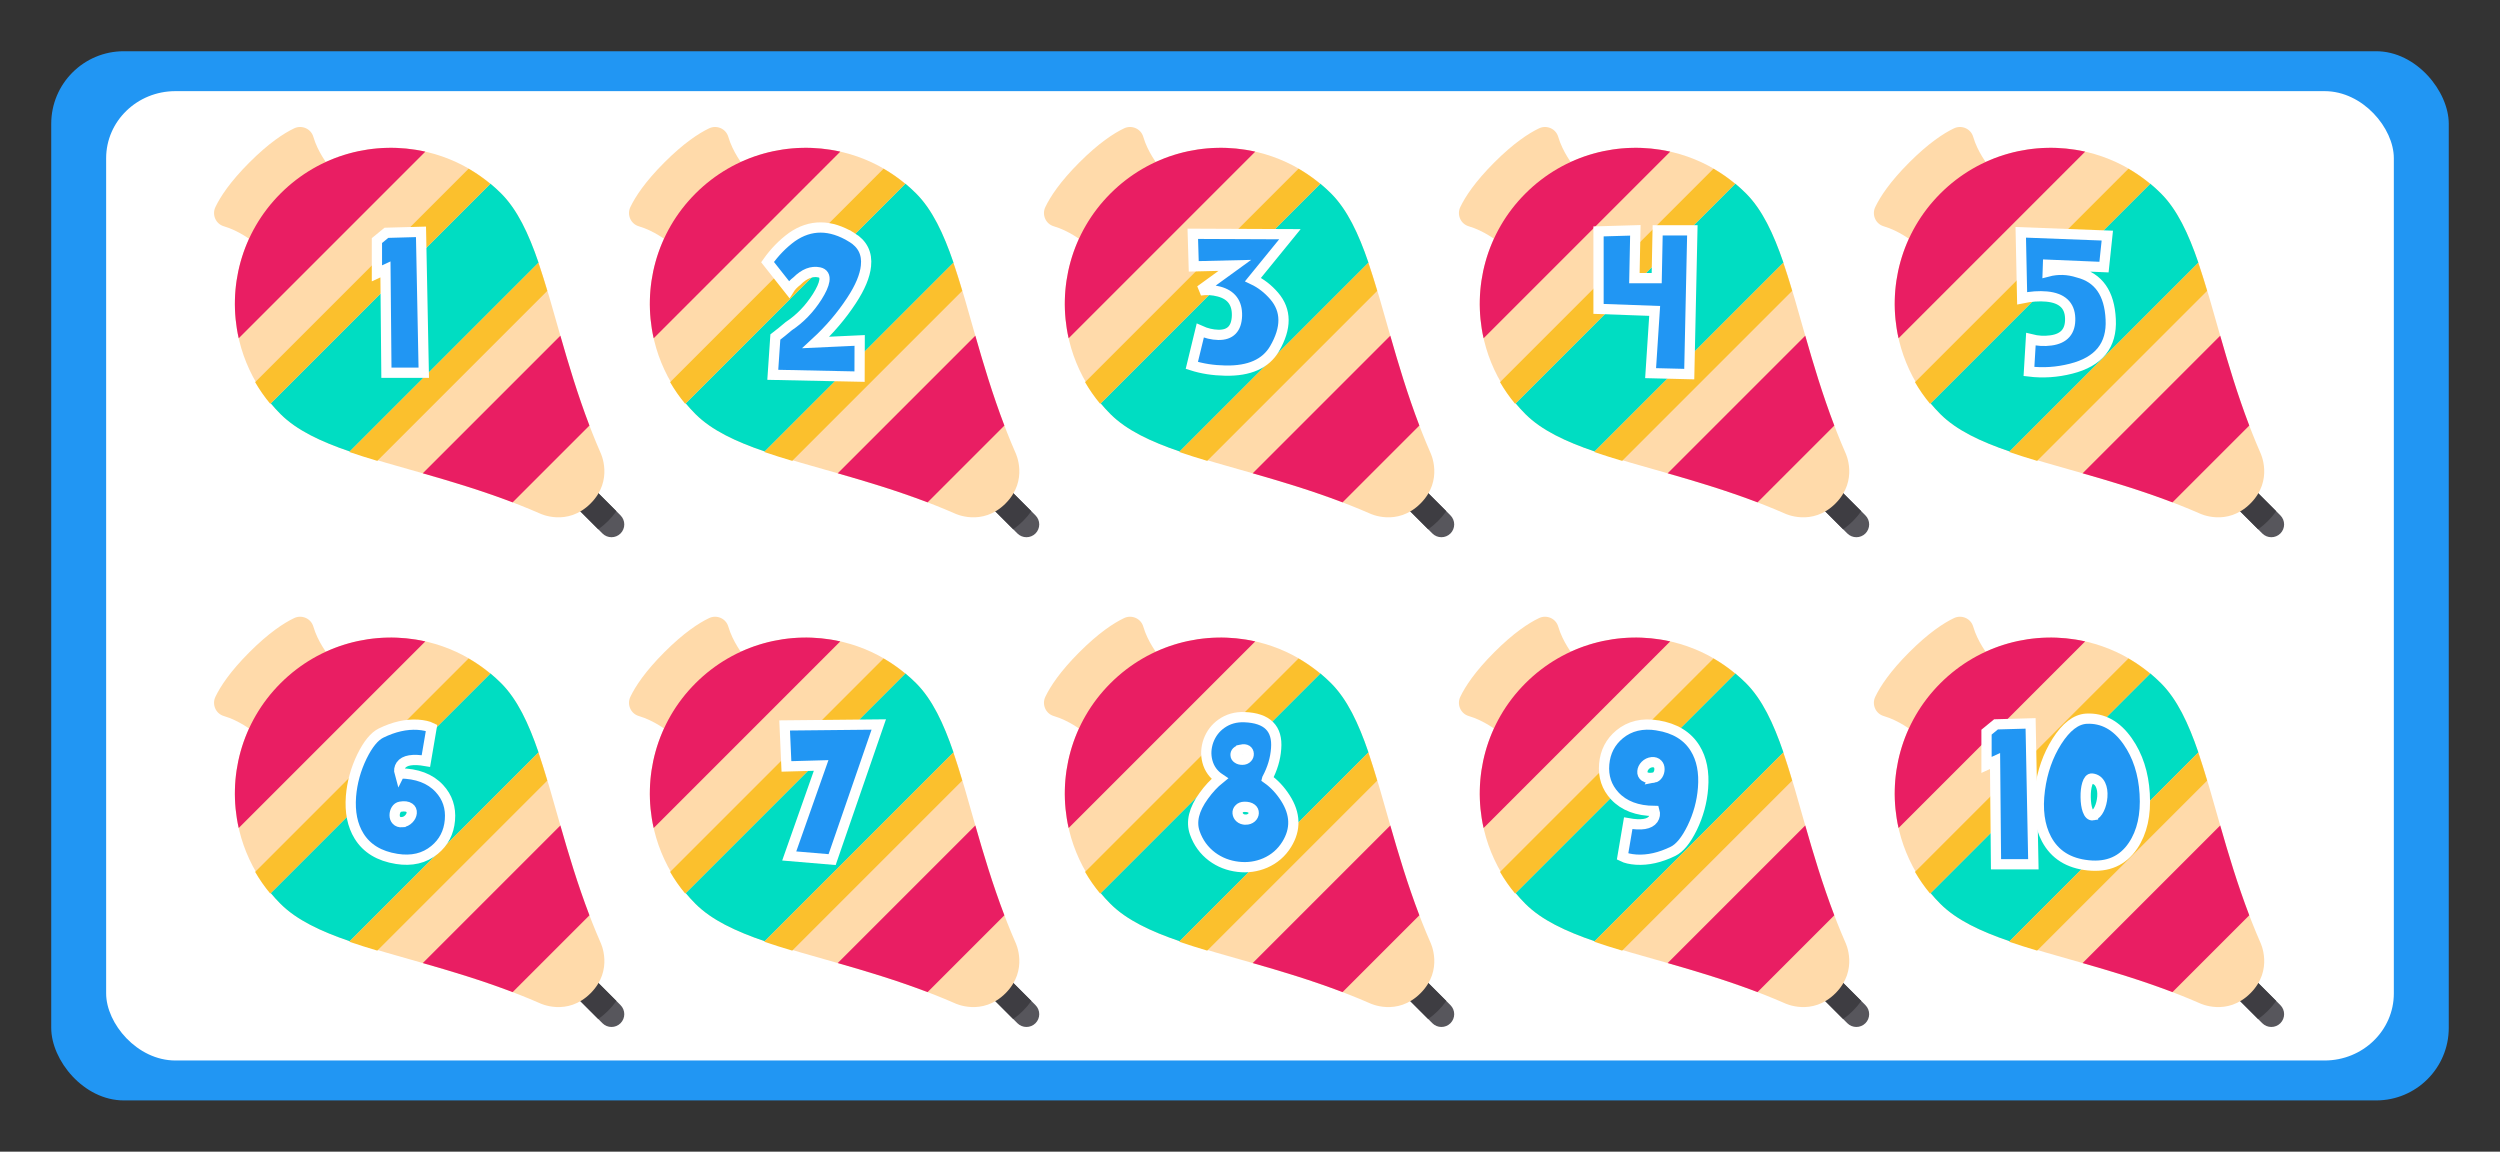 <?xml version="1.0" encoding="UTF-8"?>
<!-- Created with Inkscape (http://www.inkscape.org/) -->
<svg width="1220" height="562" version="1.1" viewBox="0 0 322.792 148.696" xmlns="http://www.w3.org/2000/svg" xmlns:cc="http://creativecommons.org/ns#" xmlns:dc="http://purl.org/dc/elements/1.1/" xmlns:rdf="http://www.w3.org/1999/02/22-rdf-syntax-ns#">
 <rect x="0" y="0" width="322.792" height="148.696" fill="#333333" stroke="none"/>
 <g transform="translate(63.538,-162.363)">
  <rect x="-63.538" y="162.363" width="322.792" height="148.696" opacity="0" stroke-width=".912"/>
  <g transform="translate(-1235.596,378.473)">
   <rect x="1178.672" y="-209.495" width="309.562" height="135.467" rx="9.369" ry="9.369" fill="#2196f3"/>
   <rect x="1185.763" y="-204.342" width="295.38" height="125.16" rx="8.94" ry="8.657" fill="#fff"/>
  </g>
  <g transform="translate(6.563,-170.823)">
   <g transform="matrix(-.391 0 0 .391 106.69 219.522)">
    <g stroke-width=".265">
     <path d="m247.237 466.865c-1.649-1.649-1.649-4.323 0-5.972l18.44-18.44c1.649-1.649 4.323-1.649 5.972 0 1.649 1.649 1.649 4.323 0 5.972l-18.44 18.44c-1.649 1.649-4.322 1.649-5.972 0z" fill="#57565c"/>
     <path d="m265.677 442.454-17.069 17.069c0.804 1.126 1.718 2.205 2.742 3.23 1.024 1.024 2.106 1.933 3.235 2.737l17.063-17.063c1.649-1.649 1.649-4.323 0-5.972-1.649-1.649-4.323-1.649-5.972 0z" fill="#3e3d42"/>
     <path d="m369.772 344.331c-6.353-6.353-11.312-9.608-14.752-11.246-2.524-1.203-5.559 0.11-6.341 2.795-1.468 5.044-4.833 9.285-4.833 9.285l25.093 25.093s4.241-3.365 9.285-4.833c2.684-0.781 3.998-3.817 2.795-6.341-1.639-3.44-4.893-8.398-11.246-14.752z" fill="#ffdaaa"/>
     <path d="m359.505 354.597c-20.116-20.116-52.729-20.116-72.845 0-14.883 14.883-17.126 49.658-32.827 85.643 0 0-4.439 8.992 3.299 16.73 7.738 7.738 16.73 3.299 16.73 3.299 35.984-15.701 70.759-17.944 85.642-32.827 20.116-20.116 20.116-52.73 2.7e-4 -72.845z" fill="#ffdaaa"/>
     <path d="m311.698 340.78 61.623 61.623c3.759-16.664-0.844-34.834-13.817-47.806-12.972-12.973-31.142-17.576-47.806-13.817z" fill="#e91e63"/>
     <path d="m286.66 354.597c-5.34 5.34-9.052 13.24-12.343 22.837l62.351 62.351c9.597-3.291 17.497-7.003 22.837-12.343 1.141-1.141 2.214-2.324 3.225-3.541l-72.53-72.53c-1.217 1.012-2.4 2.084-3.541 3.225z" fill="#00ddc2"/>
     <path d="m312.544 446.994-45.437-45.437c-2.68 9.364-5.672 19.404-9.599 29.675l25.36 25.36c10.271-3.926 20.311-6.919 29.675-9.598z" fill="#e91e63"/>
    </g>
    <g transform="matrix(.265 0 0 .265 246 332.635)" fill="#fbc02d">
     <path d="m167.057 70.815 274.127 274.127c7.113-8.557 13.379-17.578 18.799-26.957l-265.97-265.969c-9.378 5.419-18.399 11.686-26.956 18.799z"/>
     <path d="m95.956 204.222 211.823 211.822c12.111-3.61 23.885-7.295 34.903-11.069l-235.657-235.656c-3.774 11.019-7.459 22.793-11.069 34.903z"/>
    </g>
   </g>
   <g transform="matrix(-.391 0 0 .391 321.003 219.522)">
    <g stroke-width=".265">
     <path d="m247.237 466.865c-1.649-1.649-1.649-4.323 0-5.972l18.44-18.44c1.649-1.649 4.323-1.649 5.972 0 1.649 1.649 1.649 4.323 0 5.972l-18.44 18.44c-1.649 1.649-4.322 1.649-5.972 0z" fill="#57565c"/>
     <path d="m265.677 442.454-17.069 17.069c0.804 1.126 1.718 2.205 2.742 3.23 1.024 1.024 2.106 1.933 3.235 2.737l17.063-17.063c1.649-1.649 1.649-4.323 0-5.972-1.649-1.649-4.323-1.649-5.972 0z" fill="#3e3d42"/>
     <path d="m369.772 344.331c-6.353-6.353-11.312-9.608-14.752-11.246-2.524-1.203-5.559 0.11-6.341 2.795-1.468 5.044-4.833 9.285-4.833 9.285l25.093 25.093s4.241-3.365 9.285-4.833c2.684-0.781 3.998-3.817 2.795-6.341-1.639-3.44-4.893-8.398-11.246-14.752z" fill="#ffdaaa"/>
     <path d="m359.505 354.597c-20.116-20.116-52.729-20.116-72.845 0-14.883 14.883-17.126 49.658-32.827 85.643 0 0-4.439 8.992 3.299 16.73 7.738 7.738 16.73 3.299 16.73 3.299 35.984-15.701 70.759-17.944 85.642-32.827 20.116-20.116 20.116-52.73 2.7e-4 -72.845z" fill="#ffdaaa"/>
     <path d="m311.698 340.78 61.623 61.623c3.759-16.664-0.844-34.834-13.817-47.806-12.972-12.973-31.142-17.576-47.806-13.817z" fill="#e91e63"/>
     <path d="m286.66 354.597c-5.34 5.34-9.052 13.24-12.343 22.837l62.351 62.351c9.597-3.291 17.497-7.003 22.837-12.343 1.141-1.141 2.214-2.324 3.225-3.541l-72.53-72.53c-1.217 1.012-2.4 2.084-3.541 3.225z" fill="#00ddc2"/>
     <path d="m312.544 446.994-45.437-45.437c-2.68 9.364-5.672 19.404-9.599 29.675l25.36 25.36c10.271-3.926 20.311-6.919 29.675-9.598z" fill="#e91e63"/>
    </g>
    <g transform="matrix(.265 0 0 .265 246 332.635)" fill="#fbc02d">
     <path d="m167.057 70.815 274.127 274.127c7.113-8.557 13.379-17.578 18.799-26.957l-265.97-265.969c-9.378 5.419-18.399 11.686-26.956 18.799z"/>
     <path d="m95.956 204.222 211.823 211.822c12.111-3.61 23.885-7.295 34.903-11.069l-235.657-235.656c-3.774 11.019-7.459 22.793-11.069 34.903z"/>
    </g>
   </g>
   <g transform="matrix(-.391 0 0 .391 267.425 219.522)">
    <g stroke-width=".265">
     <path d="m247.237 466.865c-1.649-1.649-1.649-4.323 0-5.972l18.44-18.44c1.649-1.649 4.323-1.649 5.972 0 1.649 1.649 1.649 4.323 0 5.972l-18.44 18.44c-1.649 1.649-4.322 1.649-5.972 0z" fill="#57565c"/>
     <path d="m265.677 442.454-17.069 17.069c0.804 1.126 1.718 2.205 2.742 3.23 1.024 1.024 2.106 1.933 3.235 2.737l17.063-17.063c1.649-1.649 1.649-4.323 0-5.972-1.649-1.649-4.323-1.649-5.972 0z" fill="#3e3d42"/>
     <path d="m369.772 344.331c-6.353-6.353-11.312-9.608-14.752-11.246-2.524-1.203-5.559 0.11-6.341 2.795-1.468 5.044-4.833 9.285-4.833 9.285l25.093 25.093s4.241-3.365 9.285-4.833c2.684-0.781 3.998-3.817 2.795-6.341-1.639-3.44-4.893-8.398-11.246-14.752z" fill="#ffdaaa"/>
     <path d="m359.505 354.597c-20.116-20.116-52.729-20.116-72.845 0-14.883 14.883-17.126 49.658-32.827 85.643 0 0-4.439 8.992 3.299 16.73 7.738 7.738 16.73 3.299 16.73 3.299 35.984-15.701 70.759-17.944 85.642-32.827 20.116-20.116 20.116-52.73 2.7e-4 -72.845z" fill="#ffdaaa"/>
     <path d="m311.698 340.78 61.623 61.623c3.759-16.664-0.844-34.834-13.817-47.806-12.972-12.973-31.142-17.576-47.806-13.817z" fill="#e91e63"/>
     <path d="m286.66 354.597c-5.34 5.34-9.052 13.24-12.343 22.837l62.351 62.351c9.597-3.291 17.497-7.003 22.837-12.343 1.141-1.141 2.214-2.324 3.225-3.541l-72.53-72.53c-1.217 1.012-2.4 2.084-3.541 3.225z" fill="#00ddc2"/>
     <path d="m312.544 446.994-45.437-45.437c-2.68 9.364-5.672 19.404-9.599 29.675l25.36 25.36c10.271-3.926 20.311-6.919 29.675-9.598z" fill="#e91e63"/>
    </g>
    <g transform="matrix(.265 0 0 .265 246 332.635)" fill="#fbc02d">
     <path d="m167.057 70.815 274.127 274.127c7.113-8.557 13.379-17.578 18.799-26.957l-265.97-265.969c-9.378 5.419-18.399 11.686-26.956 18.799z"/>
     <path d="m95.956 204.222 211.823 211.822c12.111-3.61 23.885-7.295 34.903-11.069l-235.657-235.656c-3.774 11.019-7.459 22.793-11.069 34.903z"/>
    </g>
   </g>
   <g transform="matrix(-.391 0 0 .391 213.847 219.522)">
    <g stroke-width=".265">
     <path d="m247.237 466.865c-1.649-1.649-1.649-4.323 0-5.972l18.44-18.44c1.649-1.649 4.323-1.649 5.972 0 1.649 1.649 1.649 4.323 0 5.972l-18.44 18.44c-1.649 1.649-4.322 1.649-5.972 0z" fill="#57565c"/>
     <path d="m265.677 442.454-17.069 17.069c0.804 1.126 1.718 2.205 2.742 3.23 1.024 1.024 2.106 1.933 3.235 2.737l17.063-17.063c1.649-1.649 1.649-4.323 0-5.972-1.649-1.649-4.323-1.649-5.972 0z" fill="#3e3d42"/>
     <path d="m369.772 344.331c-6.353-6.353-11.312-9.608-14.752-11.246-2.524-1.203-5.559 0.11-6.341 2.795-1.468 5.044-4.833 9.285-4.833 9.285l25.093 25.093s4.241-3.365 9.285-4.833c2.684-0.781 3.998-3.817 2.795-6.341-1.639-3.44-4.893-8.398-11.246-14.752z" fill="#ffdaaa"/>
     <path d="m359.505 354.597c-20.116-20.116-52.729-20.116-72.845 0-14.883 14.883-17.126 49.658-32.827 85.643 0 0-4.439 8.992 3.299 16.73 7.738 7.738 16.73 3.299 16.73 3.299 35.984-15.701 70.759-17.944 85.642-32.827 20.116-20.116 20.116-52.73 2.7e-4 -72.845z" fill="#ffdaaa"/>
     <path d="m311.698 340.78 61.623 61.623c3.759-16.664-0.844-34.834-13.817-47.806-12.972-12.973-31.142-17.576-47.806-13.817z" fill="#e91e63"/>
     <path d="m286.66 354.597c-5.34 5.34-9.052 13.24-12.343 22.837l62.351 62.351c9.597-3.291 17.497-7.003 22.837-12.343 1.141-1.141 2.214-2.324 3.225-3.541l-72.53-72.53c-1.217 1.012-2.4 2.084-3.541 3.225z" fill="#00ddc2"/>
     <path d="m312.544 446.994-45.437-45.437c-2.68 9.364-5.672 19.404-9.599 29.675l25.36 25.36c10.271-3.926 20.311-6.919 29.675-9.598z" fill="#e91e63"/>
    </g>
    <g transform="matrix(.265 0 0 .265 246 332.635)" fill="#fbc02d">
     <path d="m167.057 70.815 274.127 274.127c7.113-8.557 13.379-17.578 18.799-26.957l-265.97-265.969c-9.378 5.419-18.399 11.686-26.956 18.799z"/>
     <path d="m95.956 204.222 211.823 211.822c12.111-3.61 23.885-7.295 34.903-11.069l-235.657-235.656c-3.774 11.019-7.459 22.793-11.069 34.903z"/>
    </g>
   </g>
   <g transform="matrix(-.391 0 0 .391 160.268 219.522)">
    <g stroke-width=".265">
     <path d="m247.237 466.865c-1.649-1.649-1.649-4.323 0-5.972l18.44-18.44c1.649-1.649 4.323-1.649 5.972 0 1.649 1.649 1.649 4.323 0 5.972l-18.44 18.44c-1.649 1.649-4.322 1.649-5.972 0z" fill="#57565c"/>
     <path d="m265.677 442.454-17.069 17.069c0.804 1.126 1.718 2.205 2.742 3.23 1.024 1.024 2.106 1.933 3.235 2.737l17.063-17.063c1.649-1.649 1.649-4.323 0-5.972-1.649-1.649-4.323-1.649-5.972 0z" fill="#3e3d42"/>
     <path d="m369.772 344.331c-6.353-6.353-11.312-9.608-14.752-11.246-2.524-1.203-5.559 0.11-6.341 2.795-1.468 5.044-4.833 9.285-4.833 9.285l25.093 25.093s4.241-3.365 9.285-4.833c2.684-0.781 3.998-3.817 2.795-6.341-1.639-3.44-4.893-8.398-11.246-14.752z" fill="#ffdaaa"/>
     <path d="m359.505 354.597c-20.116-20.116-52.729-20.116-72.845 0-14.883 14.883-17.126 49.658-32.827 85.643 0 0-4.439 8.992 3.299 16.73 7.738 7.738 16.73 3.299 16.73 3.299 35.984-15.701 70.759-17.944 85.642-32.827 20.116-20.116 20.116-52.73 2.7e-4 -72.845z" fill="#ffdaaa"/>
     <path d="m311.698 340.78 61.623 61.623c3.759-16.664-0.844-34.834-13.817-47.806-12.972-12.973-31.142-17.576-47.806-13.817z" fill="#e91e63"/>
     <path d="m286.66 354.597c-5.34 5.34-9.052 13.24-12.343 22.837l62.351 62.351c9.597-3.291 17.497-7.003 22.837-12.343 1.141-1.141 2.214-2.324 3.225-3.541l-72.53-72.53c-1.217 1.012-2.4 2.084-3.541 3.225z" fill="#00ddc2"/>
     <path d="m312.544 446.994-45.437-45.437c-2.68 9.364-5.672 19.404-9.599 29.675l25.36 25.36c10.271-3.926 20.311-6.919 29.675-9.598z" fill="#e91e63"/>
    </g>
    <g transform="matrix(.265 0 0 .265 246 332.635)" fill="#fbc02d">
     <path d="m167.057 70.815 274.127 274.127c7.113-8.557 13.379-17.578 18.799-26.957l-265.97-265.969c-9.378 5.419-18.399 11.686-26.956 18.799z"/>
     <path d="m95.956 204.222 211.823 211.822c12.111-3.61 23.885-7.295 34.903-11.069l-235.657-235.656c-3.774 11.019-7.459 22.793-11.069 34.903z"/>
    </g>
   </g>
   <g transform="matrix(-.391 0 0 .391 106.69 282.757)">
    <g stroke-width=".265">
     <path d="m247.237 466.865c-1.649-1.649-1.649-4.323 0-5.972l18.44-18.44c1.649-1.649 4.323-1.649 5.972 0 1.649 1.649 1.649 4.323 0 5.972l-18.44 18.44c-1.649 1.649-4.322 1.649-5.972 0z" fill="#57565c"/>
     <path d="m265.677 442.454-17.069 17.069c0.804 1.126 1.718 2.205 2.742 3.23 1.024 1.024 2.106 1.933 3.235 2.737l17.063-17.063c1.649-1.649 1.649-4.323 0-5.972-1.649-1.649-4.323-1.649-5.972 0z" fill="#3e3d42"/>
     <path d="m369.772 344.331c-6.353-6.353-11.312-9.608-14.752-11.246-2.524-1.203-5.559 0.11-6.341 2.795-1.468 5.044-4.833 9.285-4.833 9.285l25.093 25.093s4.241-3.365 9.285-4.833c2.684-0.781 3.998-3.817 2.795-6.341-1.639-3.44-4.893-8.398-11.246-14.752z" fill="#ffdaaa"/>
     <path d="m359.505 354.597c-20.116-20.116-52.729-20.116-72.845 0-14.883 14.883-17.126 49.658-32.827 85.643 0 0-4.439 8.992 3.299 16.73 7.738 7.738 16.73 3.299 16.73 3.299 35.984-15.701 70.759-17.944 85.642-32.827 20.116-20.116 20.116-52.73 2.7e-4 -72.845z" fill="#ffdaaa"/>
     <path d="m311.698 340.78 61.623 61.623c3.759-16.664-0.844-34.834-13.817-47.806-12.972-12.973-31.142-17.576-47.806-13.817z" fill="#e91e63"/>
     <path d="m286.66 354.597c-5.34 5.34-9.052 13.24-12.343 22.837l62.351 62.351c9.597-3.291 17.497-7.003 22.837-12.343 1.141-1.141 2.214-2.324 3.225-3.541l-72.53-72.53c-1.217 1.012-2.4 2.084-3.541 3.225z" fill="#00ddc2"/>
     <path d="m312.544 446.994-45.437-45.437c-2.68 9.364-5.672 19.404-9.599 29.675l25.36 25.36c10.271-3.926 20.311-6.919 29.675-9.598z" fill="#e91e63"/>
    </g>
    <g transform="matrix(.265 0 0 .265 246 332.635)" fill="#fbc02d">
     <path d="m167.057 70.815 274.127 274.127c7.113-8.557 13.379-17.578 18.799-26.957l-265.97-265.969c-9.378 5.419-18.399 11.686-26.956 18.799z"/>
     <path d="m95.956 204.222 211.823 211.822c12.111-3.61 23.885-7.295 34.903-11.069l-235.657-235.656c-3.774 11.019-7.459 22.793-11.069 34.903z"/>
    </g>
   </g>
   <g transform="matrix(-.391 0 0 .391 321.003 282.757)">
    <g stroke-width=".265">
     <path d="m247.237 466.865c-1.649-1.649-1.649-4.323 0-5.972l18.44-18.44c1.649-1.649 4.323-1.649 5.972 0 1.649 1.649 1.649 4.323 0 5.972l-18.44 18.44c-1.649 1.649-4.322 1.649-5.972 0z" fill="#57565c"/>
     <path d="m265.677 442.454-17.069 17.069c0.804 1.126 1.718 2.205 2.742 3.23 1.024 1.024 2.106 1.933 3.235 2.737l17.063-17.063c1.649-1.649 1.649-4.323 0-5.972-1.649-1.649-4.323-1.649-5.972 0z" fill="#3e3d42"/>
     <path d="m369.772 344.331c-6.353-6.353-11.312-9.608-14.752-11.246-2.524-1.203-5.559 0.11-6.341 2.795-1.468 5.044-4.833 9.285-4.833 9.285l25.093 25.093s4.241-3.365 9.285-4.833c2.684-0.781 3.998-3.817 2.795-6.341-1.639-3.44-4.893-8.398-11.246-14.752z" fill="#ffdaaa"/>
     <path d="m359.505 354.597c-20.116-20.116-52.729-20.116-72.845 0-14.883 14.883-17.126 49.658-32.827 85.643 0 0-4.439 8.992 3.299 16.73 7.738 7.738 16.73 3.299 16.73 3.299 35.984-15.701 70.759-17.944 85.642-32.827 20.116-20.116 20.116-52.73 2.7e-4 -72.845z" fill="#ffdaaa"/>
     <path d="m311.698 340.78 61.623 61.623c3.759-16.664-0.844-34.834-13.817-47.806-12.972-12.973-31.142-17.576-47.806-13.817z" fill="#e91e63"/>
     <path d="m286.66 354.597c-5.34 5.34-9.052 13.24-12.343 22.837l62.351 62.351c9.597-3.291 17.497-7.003 22.837-12.343 1.141-1.141 2.214-2.324 3.225-3.541l-72.53-72.53c-1.217 1.012-2.4 2.084-3.541 3.225z" fill="#00ddc2"/>
     <path d="m312.544 446.994-45.437-45.437c-2.68 9.364-5.672 19.404-9.599 29.675l25.36 25.36c10.271-3.926 20.311-6.919 29.675-9.598z" fill="#e91e63"/>
    </g>
    <g transform="matrix(.265 0 0 .265 246 332.635)" fill="#fbc02d">
     <path d="m167.057 70.815 274.127 274.127c7.113-8.557 13.379-17.578 18.799-26.957l-265.97-265.969c-9.378 5.419-18.399 11.686-26.956 18.799z"/>
     <path d="m95.956 204.222 211.823 211.822c12.111-3.61 23.885-7.295 34.903-11.069l-235.657-235.656c-3.774 11.019-7.459 22.793-11.069 34.903z"/>
    </g>
   </g>
   <g transform="matrix(-.391 0 0 .391 267.425 282.757)">
    <g stroke-width=".265">
     <path d="m247.237 466.865c-1.649-1.649-1.649-4.323 0-5.972l18.44-18.44c1.649-1.649 4.323-1.649 5.972 0 1.649 1.649 1.649 4.323 0 5.972l-18.44 18.44c-1.649 1.649-4.322 1.649-5.972 0z" fill="#57565c"/>
     <path d="m265.677 442.454-17.069 17.069c0.804 1.126 1.718 2.205 2.742 3.23 1.024 1.024 2.106 1.933 3.235 2.737l17.063-17.063c1.649-1.649 1.649-4.323 0-5.972-1.649-1.649-4.323-1.649-5.972 0z" fill="#3e3d42"/>
     <path d="m369.772 344.331c-6.353-6.353-11.312-9.608-14.752-11.246-2.524-1.203-5.559 0.11-6.341 2.795-1.468 5.044-4.833 9.285-4.833 9.285l25.093 25.093s4.241-3.365 9.285-4.833c2.684-0.781 3.998-3.817 2.795-6.341-1.639-3.44-4.893-8.398-11.246-14.752z" fill="#ffdaaa"/>
     <path d="m359.505 354.597c-20.116-20.116-52.729-20.116-72.845 0-14.883 14.883-17.126 49.658-32.827 85.643 0 0-4.439 8.992 3.299 16.73 7.738 7.738 16.73 3.299 16.73 3.299 35.984-15.701 70.759-17.944 85.642-32.827 20.116-20.116 20.116-52.73 2.7e-4 -72.845z" fill="#ffdaaa"/>
     <path d="m311.698 340.78 61.623 61.623c3.759-16.664-0.844-34.834-13.817-47.806-12.972-12.973-31.142-17.576-47.806-13.817z" fill="#e91e63"/>
     <path d="m286.66 354.597c-5.34 5.34-9.052 13.24-12.343 22.837l62.351 62.351c9.597-3.291 17.497-7.003 22.837-12.343 1.141-1.141 2.214-2.324 3.225-3.541l-72.53-72.53c-1.217 1.012-2.4 2.084-3.541 3.225z" fill="#00ddc2"/>
     <path d="m312.544 446.994-45.437-45.437c-2.68 9.364-5.672 19.404-9.599 29.675l25.36 25.36c10.271-3.926 20.311-6.919 29.675-9.598z" fill="#e91e63"/>
    </g>
    <g transform="matrix(.265 0 0 .265 246 332.635)" fill="#fbc02d">
     <path d="m167.057 70.815 274.127 274.127c7.113-8.557 13.379-17.578 18.799-26.957l-265.97-265.969c-9.378 5.419-18.399 11.686-26.956 18.799z"/>
     <path d="m95.956 204.222 211.823 211.822c12.111-3.61 23.885-7.295 34.903-11.069l-235.657-235.656c-3.774 11.019-7.459 22.793-11.069 34.903z"/>
    </g>
   </g>
   <g transform="matrix(-.391 0 0 .391 213.847 282.757)">
    <g stroke-width=".265">
     <path d="m247.237 466.865c-1.649-1.649-1.649-4.323 0-5.972l18.44-18.44c1.649-1.649 4.323-1.649 5.972 0 1.649 1.649 1.649 4.323 0 5.972l-18.44 18.44c-1.649 1.649-4.322 1.649-5.972 0z" fill="#57565c"/>
     <path d="m265.677 442.454-17.069 17.069c0.804 1.126 1.718 2.205 2.742 3.23 1.024 1.024 2.106 1.933 3.235 2.737l17.063-17.063c1.649-1.649 1.649-4.323 0-5.972-1.649-1.649-4.323-1.649-5.972 0z" fill="#3e3d42"/>
     <path d="m369.772 344.331c-6.353-6.353-11.312-9.608-14.752-11.246-2.524-1.203-5.559 0.11-6.341 2.795-1.468 5.044-4.833 9.285-4.833 9.285l25.093 25.093s4.241-3.365 9.285-4.833c2.684-0.781 3.998-3.817 2.795-6.341-1.639-3.44-4.893-8.398-11.246-14.752z" fill="#ffdaaa"/>
     <path d="m359.505 354.597c-20.116-20.116-52.729-20.116-72.845 0-14.883 14.883-17.126 49.658-32.827 85.643 0 0-4.439 8.992 3.299 16.73 7.738 7.738 16.73 3.299 16.73 3.299 35.984-15.701 70.759-17.944 85.642-32.827 20.116-20.116 20.116-52.73 2.7e-4 -72.845z" fill="#ffdaaa"/>
     <path d="m311.698 340.78 61.623 61.623c3.759-16.664-0.844-34.834-13.817-47.806-12.972-12.973-31.142-17.576-47.806-13.817z" fill="#e91e63"/>
     <path d="m286.66 354.597c-5.34 5.34-9.052 13.24-12.343 22.837l62.351 62.351c9.597-3.291 17.497-7.003 22.837-12.343 1.141-1.141 2.214-2.324 3.225-3.541l-72.53-72.53c-1.217 1.012-2.4 2.084-3.541 3.225z" fill="#00ddc2"/>
     <path d="m312.544 446.994-45.437-45.437c-2.68 9.364-5.672 19.404-9.599 29.675l25.36 25.36c10.271-3.926 20.311-6.919 29.675-9.598z" fill="#e91e63"/>
    </g>
    <g transform="matrix(.265 0 0 .265 246 332.635)" fill="#fbc02d">
     <path d="m167.057 70.815 274.127 274.127c7.113-8.557 13.379-17.578 18.799-26.957l-265.97-265.969c-9.378 5.419-18.399 11.686-26.956 18.799z"/>
     <path d="m95.956 204.222 211.823 211.822c12.111-3.61 23.885-7.295 34.903-11.069l-235.657-235.656c-3.774 11.019-7.459 22.793-11.069 34.903z"/>
    </g>
   </g>
   <g transform="matrix(-.391 0 0 .391 160.268 282.757)">
    <g stroke-width=".265">
     <path d="m247.237 466.865c-1.649-1.649-1.649-4.323 0-5.972l18.44-18.44c1.649-1.649 4.323-1.649 5.972 0 1.649 1.649 1.649 4.323 0 5.972l-18.44 18.44c-1.649 1.649-4.322 1.649-5.972 0z" fill="#57565c"/>
     <path d="m265.677 442.454-17.069 17.069c0.804 1.126 1.718 2.205 2.742 3.23 1.024 1.024 2.106 1.933 3.235 2.737l17.063-17.063c1.649-1.649 1.649-4.323 0-5.972-1.649-1.649-4.323-1.649-5.972 0z" fill="#3e3d42"/>
     <path d="m369.772 344.331c-6.353-6.353-11.312-9.608-14.752-11.246-2.524-1.203-5.559 0.11-6.341 2.795-1.468 5.044-4.833 9.285-4.833 9.285l25.093 25.093s4.241-3.365 9.285-4.833c2.684-0.781 3.998-3.817 2.795-6.341-1.639-3.44-4.893-8.398-11.246-14.752z" fill="#ffdaaa"/>
     <path d="m359.505 354.597c-20.116-20.116-52.729-20.116-72.845 0-14.883 14.883-17.126 49.658-32.827 85.643 0 0-4.439 8.992 3.299 16.73 7.738 7.738 16.73 3.299 16.73 3.299 35.984-15.701 70.759-17.944 85.642-32.827 20.116-20.116 20.116-52.73 2.7e-4 -72.845z" fill="#ffdaaa"/>
     <path d="m311.698 340.78 61.623 61.623c3.759-16.664-0.844-34.834-13.817-47.806-12.972-12.973-31.142-17.576-47.806-13.817z" fill="#e91e63"/>
     <path d="m286.66 354.597c-5.34 5.34-9.052 13.24-12.343 22.837l62.351 62.351c9.597-3.291 17.497-7.003 22.837-12.343 1.141-1.141 2.214-2.324 3.225-3.541l-72.53-72.53c-1.217 1.012-2.4 2.084-3.541 3.225z" fill="#00ddc2"/>
     <path d="m312.544 446.994-45.437-45.437c-2.68 9.364-5.672 19.404-9.599 29.675l25.36 25.36c10.271-3.926 20.311-6.919 29.675-9.598z" fill="#e91e63"/>
    </g>
    <g transform="matrix(.265 0 0 .265 246 332.635)" fill="#fbc02d">
     <path d="m167.057 70.815 274.127 274.127c7.113-8.557 13.379-17.578 18.799-26.957l-265.97-265.969c-9.378 5.419-18.399 11.686-26.956 18.799z"/>
     <path d="m95.956 204.222 211.823 211.822c12.111-3.61 23.885-7.295 34.903-11.069l-235.657-235.656c-3.774 11.019-7.459 22.793-11.069 34.903z"/>
    </g>
   </g>
  </g>
  <g fill="#2196f3" stroke="#fff" stroke-width="1.323">
   <g transform="translate(-1169.445,235.685)" style="font-feature-settings:normal;font-variant-caps:normal;font-variant-ligatures:normal;font-variant-numeric:normal" aria-label="1">
    <path d="m1160.265-43.388-4.465 0.124-1.226 1.006v4.231l1.102-0.51 0.124 13.339h4.823z" fill="#2196f3" stroke="#fff" stroke-width="1.323" style="font-feature-settings:normal;font-variant-caps:normal;font-variant-ligatures:normal;font-variant-numeric:normal"/>
   </g>
   <g transform="translate(-1154.611,234.177)" style="font-feature-settings:normal;font-variant-caps:normal;font-variant-ligatures:normal;font-variant-numeric:normal" aria-label="2">
    <path d="m1201.05-41.169q-4.148-2.522-7.717-0.041-1.792 1.309-3.156 3.238l2.784 3.528q0.358-0.579 1.006-1.075 1.433-1.433 2.88-1.13 0.813 0.179 0.661 1.102-0.124 0.785-0.923 2.053-1.502 2.356-3.666 3.79-0.937 0.799-1.736 1.406l-0.331 4.878 11.204 0.234 0.014-4.672-5.664 0.262q2.687-2.48 4.603-5.402 1.681-2.549 1.874-4.479 0.262-2.412-1.833-3.693z" fill="#2196f3" stroke="#fff" stroke-width="1.323" style="font-feature-settings:normal;font-variant-caps:normal;font-variant-ligatures:normal;font-variant-numeric:normal"/>
   </g>
   <g transform="translate(-1133.712,233.898)" style="font-feature-settings:normal;font-variant-caps:normal;font-variant-ligatures:normal;font-variant-numeric:normal" aria-label="3">
    <path d="m1224.183-41.348 0.124 4.203 5.305-0.124-4.465 3.238q1.226-0.179 2.412 0.138 2.398 0.634 2.329 3.128-0.083 2.508-2.412 2.467-1.171-0.028-2.329-0.551l-1.089 4.492q1.984 0.634 4.327 0.675 4.644 0.096 6.353-2.825 2.343-4.024-0.041-6.808-1.199-1.392-2.742-2.122l4.768-5.857z" fill="#2196f3" stroke="#fff" stroke-width="1.323" style="font-feature-settings:normal;font-variant-caps:normal;font-variant-ligatures:normal;font-variant-numeric:normal"/>
   </g>
   <g transform="translate(-1116.804,232.791)" style="font-feature-settings:normal;font-variant-caps:normal;font-variant-ligatures:normal;font-variant-numeric:normal" aria-label="4">
    <path d="m1267.173-34.514h-2.88l0.124-6.174-4.754 0.138v10.005l7.248 0.262-0.524 8.034 4.989 0.124 0.4-18.562h-4.479z" fill="#2196f3" stroke="#fff" stroke-width="1.323" style="font-feature-settings:normal;font-variant-caps:normal;font-variant-ligatures:normal;font-variant-numeric:normal"/>
   </g>
   <g transform="translate(-1098.594,235.07)" style="font-feature-settings:normal;font-variant-caps:normal;font-variant-ligatures:normal;font-variant-numeric:normal" aria-label="5">
    <path d="m1299.483-38.523 7.235 0.303 0.427-4.065-11.176-0.427 0.179 8.516q1.709-0.358 3.183-0.22 2.949 0.289 3.018 2.797 0.083 2.522-2.481 2.866-1.282 0.179-2.591-0.152l-0.248 4.162q2.728 0.331 5.429-0.358 5.388-1.35 5.126-6.38-0.234-5.03-4.217-6.036-1.971-0.634-3.914-0.124z" fill="#2196f3" stroke="#fff" stroke-width="1.323" style="font-feature-settings:normal;font-variant-caps:normal;font-variant-ligatures:normal;font-variant-numeric:normal"/>
   </g>
   <g transform="translate(-1340.617,296.144)" style="font-feature-settings:normal;font-variant-caps:normal;font-variant-ligatures:normal;font-variant-numeric:normal" aria-label="6">
    <path d="m1329.011-27.623q-0.482 0.041-0.744-0.248-0.234-0.248-0.234-0.648 0-0.4 0.193-0.717 0.207-0.331 0.537-0.386 0.785-0.138 1.171 0.138 0.344 0.234 0.303 0.675-0.041 0.413-0.372 0.758-0.358 0.372-0.854 0.427zm-0.331-6.298q-0.165-0.579 0.165-1.061 0.689-0.978 3.225-0.537l0.73-4.286q-0.634-0.317-1.764-0.4-2.274-0.138-4.754 1.075-1.295 0.634-2.467 3.018-1.199 2.467-1.419 5.14-0.234 3.073 1.034 5.126 1.488 2.425 4.864 2.963 2.921 0.469 4.892-1.158 1.778-1.461 1.984-3.845 0.207-2.398-1.364-4.093-1.778-1.915-5.126-1.943z" fill="#2196f3" stroke="#fff" stroke-width="1.323" style="font-feature-settings:normal;font-variant-caps:normal;font-variant-ligatures:normal;font-variant-numeric:normal"/>
   </g>
   <g transform="translate(-1314.788,294.126)" style="font-feature-settings:normal;font-variant-caps:normal;font-variant-ligatures:normal;font-variant-numeric:normal" aria-label="7">
    <path d="m1352.792-32.805 4.479-0.124-4.12 11.686 5.54 0.469 6.022-17.446-12.154 0.124z" fill="#2196f3" stroke="#fff" stroke-width="1.323" style="font-feature-settings:normal;font-variant-caps:normal;font-variant-ligatures:normal;font-variant-numeric:normal"/>
   </g>
   <g transform="translate(-1296.672,294.132)" style="font-feature-settings:normal;font-variant-caps:normal;font-variant-ligatures:normal;font-variant-numeric:normal" aria-label="8">
    <path d="m1393.963-25.942q-0.455 0-0.744-0.262-0.248-0.22-0.289-0.565-0.027-0.331 0.193-0.551 0.221-0.262 0.675-0.276 0.62-0.014 0.951 0.248 0.276 0.22 0.262 0.565-0.014 0.331-0.289 0.579-0.303 0.262-0.758 0.262zm-0.551-9.04q0.441-0.096 0.703 0.069 0.234 0.165 0.248 0.469 0.014 0.303-0.179 0.51-0.234 0.262-0.634 0.262-0.4 0-0.634-0.179-0.234-0.152-0.248-0.386-0.069-0.551 0.744-0.744zm3.335 3.748q1.02-1.915 1.157-3.872 0.317-3.9-4.079-4.065-1.695-0.069-2.977 0.841-1.171 0.827-1.681 2.205-0.482 1.364-0.138 2.673 0.372 1.406 1.599 2.219-1.116 0.896-2.067 2.219-1.915 2.632-1.157 4.782 0.661 1.888 2.232 3.073 1.474 1.089 3.349 1.309 1.847 0.22 3.514-0.496 1.764-0.772 2.77-2.398 1.805-2.908-0.179-5.994-0.992-1.543-2.343-2.494z" fill="#2196f3" stroke="#fff" stroke-width="1.323" style="font-feature-settings:normal;font-variant-caps:normal;font-variant-ligatures:normal;font-variant-numeric:normal"/>
   </g>
   <g transform="translate(-1279.967,293.992)" style="font-feature-settings:normal;font-variant-caps:normal;font-variant-ligatures:normal;font-variant-numeric:normal" aria-label="9">
    <path d="m1429.966-31.22q-0.785 0.124-1.171-0.138-0.344-0.234-0.303-0.675 0.027-0.413 0.372-0.772 0.358-0.358 0.854-0.413 0.482-0.041 0.744 0.248 0.234 0.234 0.234 0.648 0 0.386-0.193 0.703-0.221 0.345-0.537 0.4zm0.469-6.752q-2.921-0.469-4.892 1.158-1.778 1.475-1.984 3.845-0.207 2.412 1.364 4.107 1.778 1.915 5.126 1.943 0.165 0.565-0.165 1.061-0.689 0.978-3.225 0.524l-0.73 4.299q0.634 0.317 1.764 0.4 2.274 0.138 4.754-1.075 1.295-0.634 2.467-3.018 1.199-2.467 1.406-5.14 0.248-3.087-1.02-5.14-1.488-2.412-4.864-2.963z" fill="#2196f3" stroke="#fff" stroke-width="1.323" style="font-feature-settings:normal;font-variant-caps:normal;font-variant-ligatures:normal;font-variant-numeric:normal"/>
   </g>
   <g transform="translate(-1261.44,290.72)" style="font-feature-settings:normal;font-variant-caps:normal;font-variant-ligatures:normal;font-variant-numeric:normal" aria-label="10">
    <path d="m1460.086-34.955-4.465 0.124-1.226 1.006v4.231l1.102-0.51 0.124 13.339h4.823z" style="font-feature-settings:normal;font-variant-caps:normal;font-variant-ligatures:normal;font-variant-numeric:normal"/>
    <path d="m1468.148-23.09q-0.441 0.083-0.703-0.648-0.234-0.661-0.248-1.681-0.014-1.006 0.193-1.695 0.234-0.772 0.634-0.717 0.744 0.083 1.089 0.799 0.303 0.634 0.234 1.571-0.069 0.868-0.4 1.557-0.344 0.717-0.799 0.813zm-0.868-12.471q-2.012 0.124-3.803 2.935-1.723 2.729-2.191 6.229-0.51 3.803 0.854 6.38 1.599 3.004 5.388 3.39 3.803 0.4 5.788-2.549 1.75-2.604 1.502-6.683-0.234-3.983-2.205-6.794-2.15-3.073-5.333-2.908z" style="font-feature-settings:normal;font-variant-caps:normal;font-variant-ligatures:normal;font-variant-numeric:normal"/>
   </g>
  </g>
 </g>
</svg>
